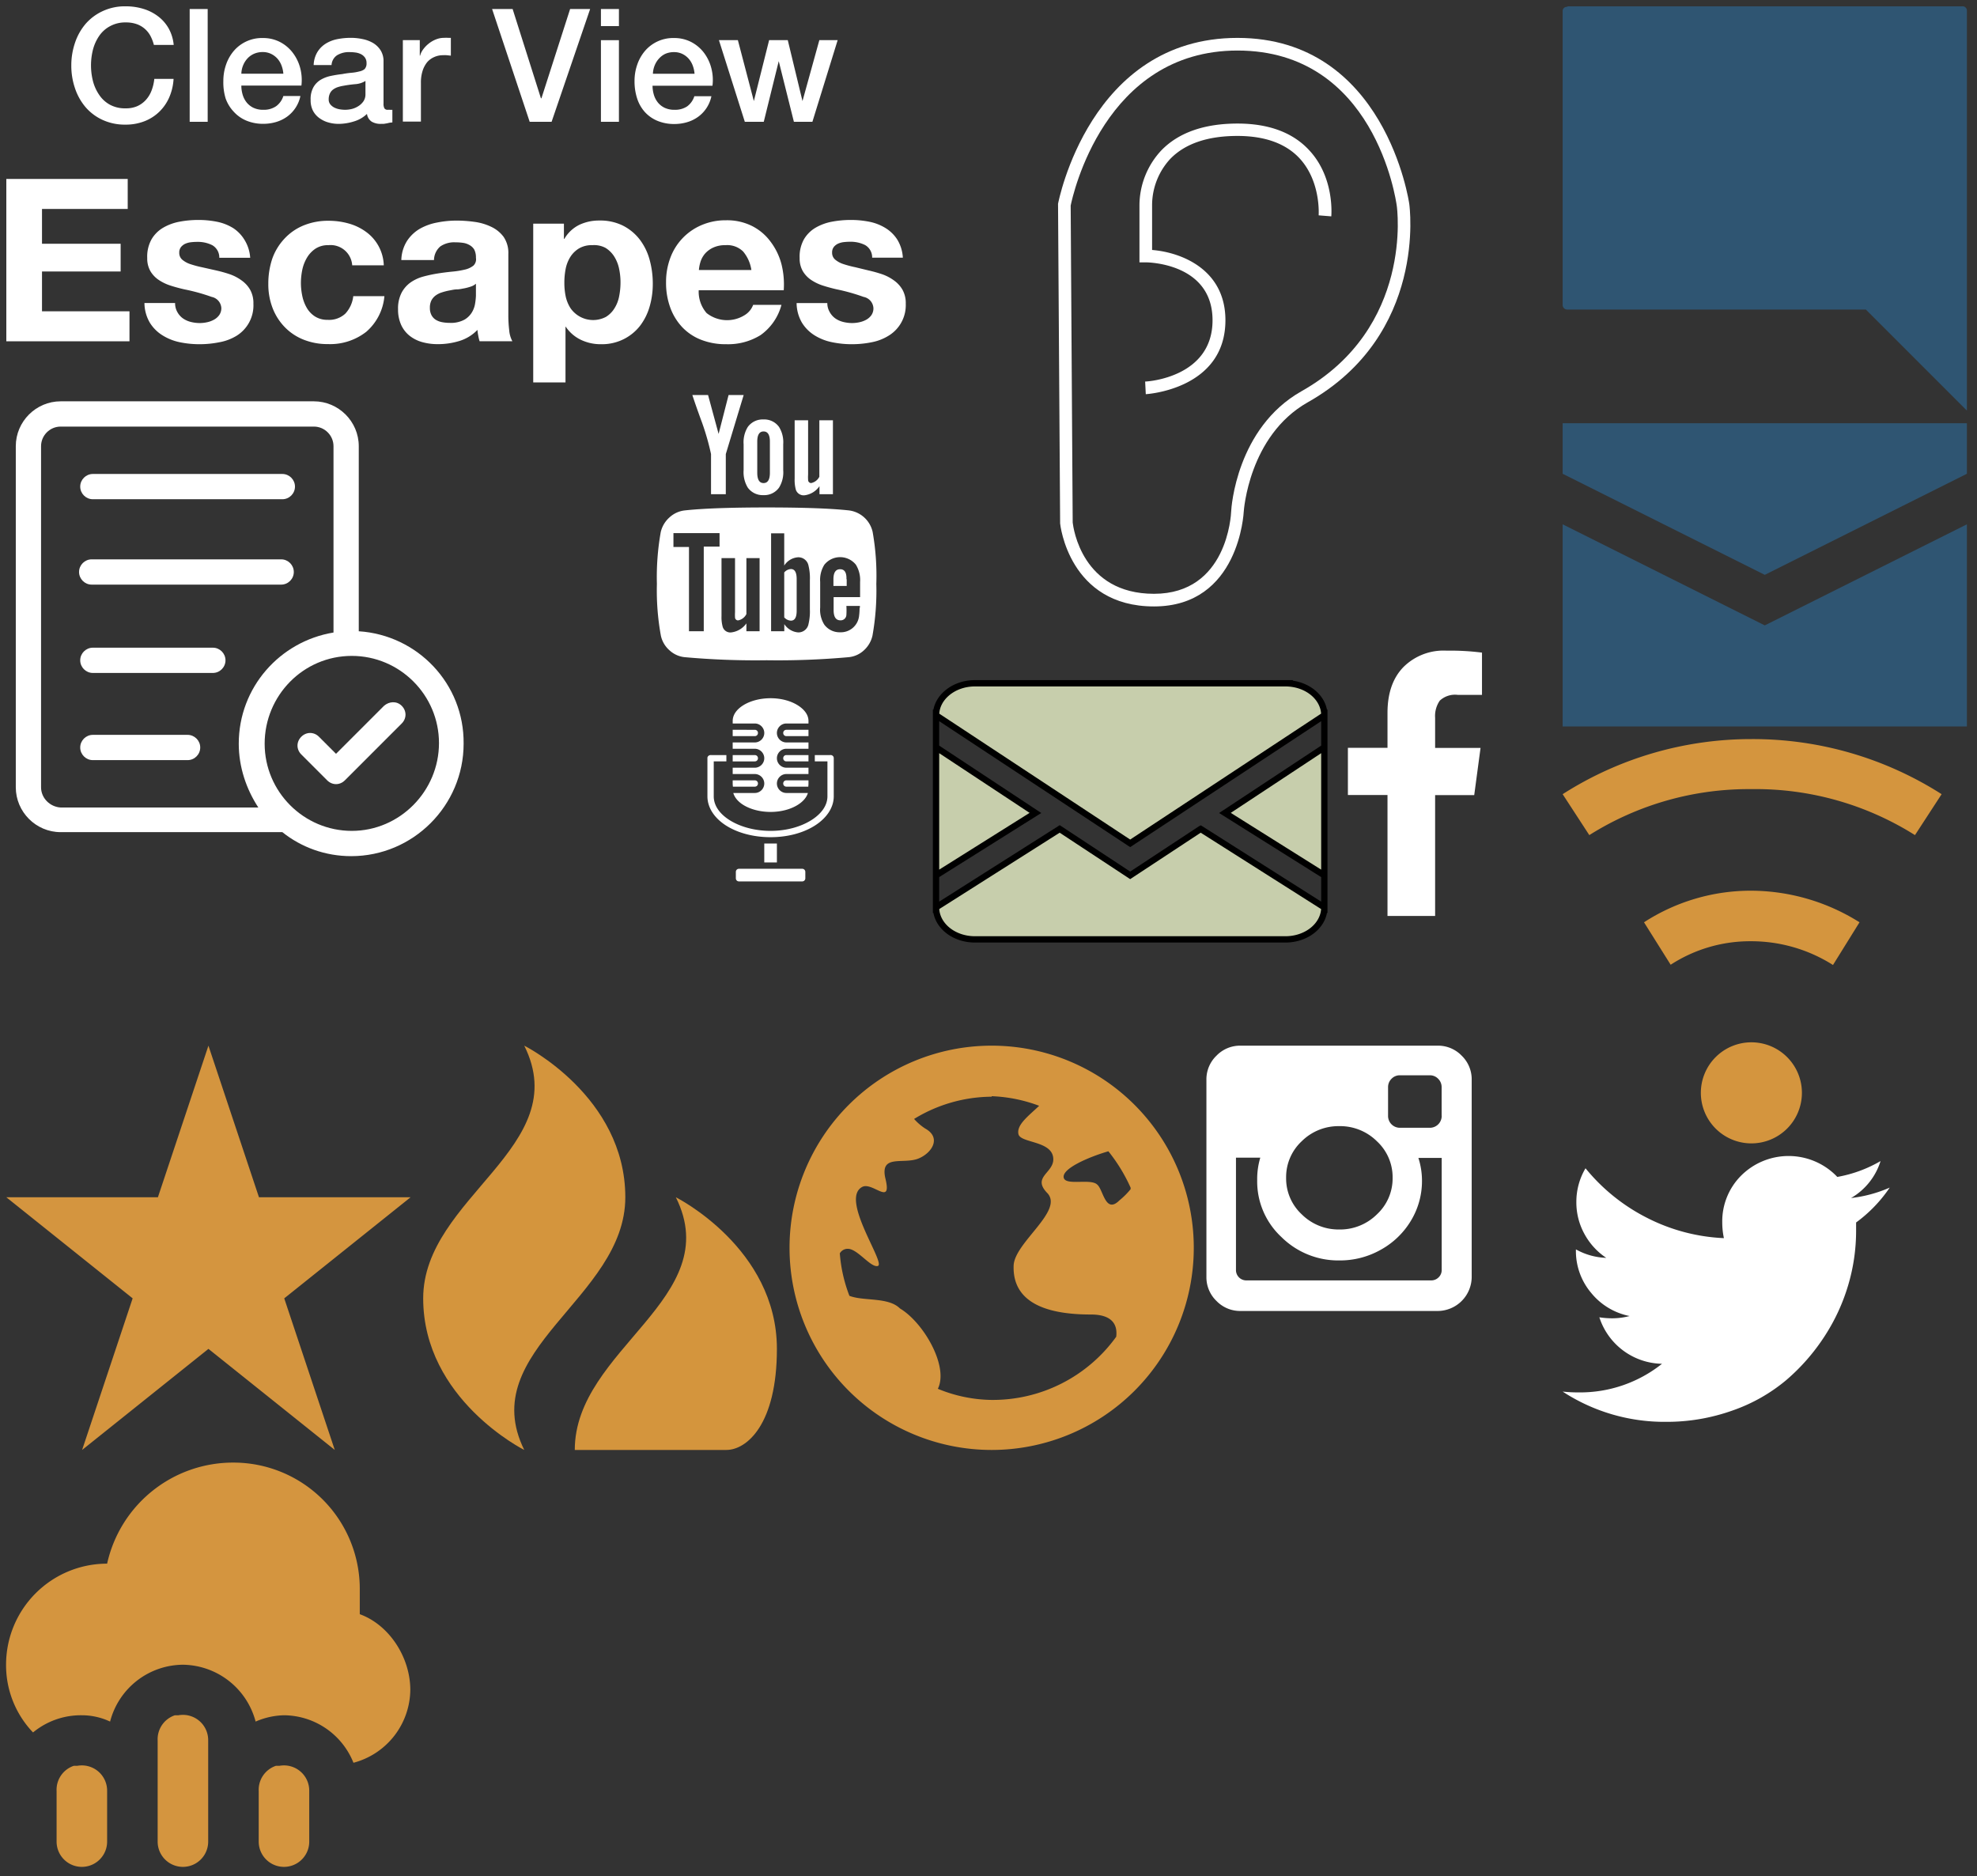 <?xml version="1.0" encoding="utf-8"?><svg width="313" height="297" viewBox="0 0 313 297" xmlns="http://www.w3.org/2000/svg" xmlns:xlink="http://www.w3.org/1999/xlink"><rect x="0" y="0" width="313" height="297" fill="#333333" stroke="none"/><svg width="38" height="38" viewBox="-1 -1 38 38" id="check" x="103" y="105.53" xmlns="http://www.w3.org/2000/svg"><path fill="none" d="M-1-1h38v38H-1z"/><g><path fill="#fff" d="M18 4c-1.713 0-3.267.445-4.343 1.125-1.076.68-1.656 1.544-1.656 2.469V8h3.5c.822 0 1.5.678 1.5 1.5s-.678 1.5-1.5 1.5H12v1h3.5c.822 0 1.5.678 1.5 1.5s-.678 1.5-1.5 1.5H12v1h3.5c.822 0 1.5.678 1.5 1.5s-.678 1.5-1.5 1.5h-3.406c.2.695.727 1.347 1.562 1.875 1.076.68 2.63 1.125 4.344 1.125 1.714 0 3.236-.445 4.312-1.125.836-.528 1.393-1.18 1.594-1.875h-3.406c-.823 0-1.5-.678-1.5-1.5s.677-1.5 1.5-1.5H24v-1h-3.5c-.823 0-1.5-.678-1.5-1.5s.677-1.5 1.5-1.5H24v-1h-3.5c-.823 0-1.5-.678-1.5-1.5S19.678 8 20.5 8H24v-.406c0-.925-.611-1.789-1.688-2.469C21.237 4.445 19.715 4 18.001 4zm-6 5v1h3.5c.286 0 .5-.214.5-.5 0-.286-.214-.5-.5-.5H12zm8.5 0c-.285 0-.5.214-.5.5 0 .286.215.5.5.5H24V9h-3.5zm-12 4c-.24 0-.459.17-.5.406-.001.01.002.021 0 .031v.031a.321.321 0 0 0 0 .062v6c0 1.866 1.186 3.518 3 4.657 1.815 1.138 4.285 1.812 7 1.812 2.716 0 5.155-.674 6.97-1.812 1.814-1.14 3.03-2.791 3.03-4.657V13.468c-.004-.305-.292-.519-.593-.469h-2.406v1h2v5.532c0 1.438-.943 2.764-2.563 3.78-1.62 1.017-3.89 1.688-6.437 1.688-2.548 0-4.85-.67-6.469-1.687-1.62-1.017-2.531-2.343-2.531-3.781v-5.532h2v-1H8.595c-.033-.01-.06 0-.094 0V13zm3.5 0v1h3.5c.286 0 .5-.214.5-.5 0-.286-.214-.5-.5-.5H12zm8.5 0c-.285 0-.5.214-.5.5 0 .286.215.5.5.5H24v-1h-3.5zM12 17v.594l.032.406H15.5c.285 0 .5-.214.5-.5 0-.286-.215-.5-.5-.5H12zm8.5 0c-.285 0-.5.214-.5.5 0 .286.215.5.5.5H23.97l.03-.406V17h-3.5zM17 27v3h2v-3h-2zm-4 4c-.285 0-.5.214-.5.5v1c0 .286.215.5.5.5h10c.286 0 .5-.214.5-.5v-1c0-.286-.214-.5-.5-.5H13z"/></g></svg><svg id="clear-view-escapes" data-name="Layer 1" width="144.4" height="61.53" viewBox="-1 -1 144.4 61.53" xmlns="http://www.w3.org/2000/svg"><defs><style>.bcls-1{fill:#fff}</style></defs><path class="bcls-1" d="M19.5 27.52v4.75H5.93v5.51h12.45v4.39H5.93v6.3h13.85v4.75H.28v-25.7H19.5zM27.36 48.59a3 3 0 0 0 .88 1 3.78 3.78 0 0 0 1.24.56 5.84 5.84 0 0 0 1.46.18 5.46 5.46 0 0 0 1.13-.13 3.86 3.86 0 0 0 1.08-.4 2.47 2.47 0 0 0 .85-.75 1.89 1.89 0 0 0 .32-1.13 1.91 1.91 0 0 0-1.53-1.73 30.59 30.59 0 0 0-4.3-1.19q-1.12-.25-2.18-.59a7.38 7.38 0 0 1-1.89-.9 4.35 4.35 0 0 1-1.33-1.4 4 4 0 0 1-.5-2.07 5.6 5.6 0 0 1 .7-3 5.16 5.16 0 0 1 1.85-1.82 8.13 8.13 0 0 1 2.59-.94 15.92 15.92 0 0 1 3-.27 14.79 14.79 0 0 1 2.93.29 7.77 7.77 0 0 1 2.54 1 5.83 5.83 0 0 1 1.8 1.88 6.11 6.11 0 0 1 .89 2.82H34a2.24 2.24 0 0 0-1.12-2 5.1 5.1 0 0 0-2.37-.52 8.77 8.77 0 0 0-.94.05 3.15 3.15 0 0 0-.92.23 1.91 1.91 0 0 0-.7.52 1.38 1.38 0 0 0-.29.92 1.4 1.4 0 0 0 .5 1.12 3.88 3.88 0 0 0 1.31.7 16.38 16.38 0 0 0 1.85.49l2.18.49a21.57 21.57 0 0 1 2.18.61 7.2 7.2 0 0 1 1.89 1 4.63 4.63 0 0 1 1.33 1.48 4.34 4.34 0 0 1 .5 2.18 5.65 5.65 0 0 1-2.66 5.07A7.9 7.9 0 0 1 34 53.37a15.9 15.9 0 0 1-3.11.31 15.36 15.36 0 0 1-3.17-.32A8.35 8.35 0 0 1 25 52.27a6.17 6.17 0 0 1-2-2 6.25 6.25 0 0 1-.85-3.11H27a2.8 2.8 0 0 0 .36 1.43zM51.27 38a3.59 3.59 0 0 0-2.05.56A4.45 4.45 0 0 0 47.87 40a6.23 6.23 0 0 0-.74 1.94 10.54 10.54 0 0 0-.21 2.06 10.11 10.11 0 0 0 .21 2 6.32 6.32 0 0 0 .7 1.89 4 4 0 0 0 1.31 1.39 3.61 3.61 0 0 0 2 .54 3.75 3.75 0 0 0 2.83-1 4.86 4.86 0 0 0 1.24-2.75h4.93a8.43 8.43 0 0 1-2.88 5.65 9.29 9.29 0 0 1-6.08 1.94 10.16 10.16 0 0 1-3.83-.7 8.49 8.49 0 0 1-3-2 8.92 8.92 0 0 1-1.91-3 10.42 10.42 0 0 1-.68-3.83 12.4 12.4 0 0 1 .63-4 9 9 0 0 1 1.9-3.13 8.49 8.49 0 0 1 3-2.1 10.15 10.15 0 0 1 4-.76 11.63 11.63 0 0 1 3.19.43 8.49 8.49 0 0 1 2.73 1.31 6.79 6.79 0 0 1 2.83 5.31h-5A3.43 3.43 0 0 0 51.27 38zM62.82 40.33a5.93 5.93 0 0 1 .9-3 6.13 6.13 0 0 1 2-1.91 8.83 8.83 0 0 1 2.75-1 15.71 15.71 0 0 1 3.08-.31 20.85 20.85 0 0 1 2.84.2 8.72 8.72 0 0 1 2.63.77A5.18 5.18 0 0 1 79 36.67a4.47 4.47 0 0 1 .76 2.72v9.68a19.49 19.49 0 0 0 .14 2.41 4.34 4.34 0 0 0 .5 1.73h-5.19a6.77 6.77 0 0 1-.21-.88 7.44 7.44 0 0 1-.13-.92A6.64 6.64 0 0 1 72 53.17a11.55 11.55 0 0 1-3.38.5 9.1 9.1 0 0 1-2.48-.32 5.68 5.68 0 0 1-2-1 4.69 4.69 0 0 1-1.35-1.73 5.84 5.84 0 0 1-.49-2.48 5.42 5.42 0 0 1 .56-2.61 4.66 4.66 0 0 1 1.44-1.64 6.44 6.44 0 0 1 2-.92 21.75 21.75 0 0 1 2.29-.49q1.15-.18 2.27-.29a13.74 13.74 0 0 0 2-.32 3.43 3.43 0 0 0 1.37-.63 1.38 1.38 0 0 0 .4-1.24 2.72 2.72 0 0 0-.27-1.31 2 2 0 0 0-.72-.69 2.86 2.86 0 0 0-1-.36 8.61 8.61 0 0 0-1.28-.09 3.88 3.88 0 0 0-2.37.65 2.89 2.89 0 0 0-1 2.16h-5.17zm11.8 3.78a2.28 2.28 0 0 1-.81.45 8.28 8.28 0 0 1-1 .27c-.41.07-.81.17-1.2.17s-.82.11-1.22.18a9.24 9.24 0 0 0-1.13.29 3.34 3.34 0 0 0-1 .49 2.3 2.3 0 0 0-.67.77 2.49 2.49 0 0 0-.25 1.19 2.4 2.4 0 0 0 .25 1.15 1.93 1.93 0 0 0 .68.74 2.9 2.9 0 0 0 1 .38 6.48 6.48 0 0 0 1.19.11 4.51 4.51 0 0 0 2.34-.5 3.36 3.36 0 0 0 1.22-1.21 3.87 3.87 0 0 0 .49-1.42 10.06 10.06 0 0 0 .12-1.17v-1.89zM88.56 34.6V37h.07A5.62 5.62 0 0 1 91 34.78a7.29 7.29 0 0 1 3.17-.68 8.07 8.07 0 0 1 3.78.83 7.82 7.82 0 0 1 2.63 2.2 9.31 9.31 0 0 1 1.55 3.19 14.19 14.19 0 0 1 .5 3.8 12.82 12.82 0 0 1-.5 3.6 9.18 9.18 0 0 1-1.53 3.06 7.58 7.58 0 0 1-2.6 2.11 7.69 7.69 0 0 1-3.58.79 7.23 7.23 0 0 1-3.18-.7 6 6 0 0 1-2.39-2.07h-.04v8.82H83.7V34.6h4.86zm6.64 14.76A4.09 4.09 0 0 0 96.56 48a5.43 5.43 0 0 0 .74-1.89 11.19 11.19 0 0 0 .22-2.2 10.32 10.32 0 0 0-.23-2.2 5.86 5.86 0 0 0-.77-1.92 4.33 4.33 0 0 0-1.39-1.37 3.87 3.87 0 0 0-2.08-.42 3.94 3.94 0 0 0-2.11.52 4.22 4.22 0 0 0-1.37 1.35 5.6 5.6 0 0 0-.74 1.91 11.3 11.3 0 0 0-.2 2.22 10.31 10.31 0 0 0 .23 2.2 5.69 5.69 0 0 0 .76 1.8 4.36 4.36 0 0 0 5.58 1.36zM111.15 48.75a5.24 5.24 0 0 0 6 .34 3.21 3.21 0 0 0 1.37-1.64H123a8.54 8.54 0 0 1-3.31 4.79 9.75 9.75 0 0 1-5.4 1.44 10.6 10.6 0 0 1-4-.7 8.22 8.22 0 0 1-3-2 9 9 0 0 1-1.89-3.09 11.34 11.34 0 0 1-.67-4 10.84 10.84 0 0 1 .68-3.89 9 9 0 0 1 4.95-5.18 9.63 9.63 0 0 1 3.87-.76 8.84 8.84 0 0 1 4.14.92 8.26 8.26 0 0 1 2.9 2.46A10.14 10.14 0 0 1 123 41a13.14 13.14 0 0 1 .36 4.14H109.9a5.16 5.16 0 0 0 1.25 3.61zm5.78-9.75a3.59 3.59 0 0 0-2.79-1 4.45 4.45 0 0 0-2 .41 3.89 3.89 0 0 0-1.3 1 3.77 3.77 0 0 0-.68 1.3 5.83 5.83 0 0 0-.23 1.22h8.31a5.91 5.91 0 0 0-1.31-2.93zM130.64 48.59a3 3 0 0 0 .88 1 3.78 3.78 0 0 0 1.24.56 5.83 5.83 0 0 0 1.46.18 5.46 5.46 0 0 0 1.13-.13 3.86 3.86 0 0 0 1.08-.4 2.47 2.47 0 0 0 .81-.72 1.89 1.89 0 0 0 .32-1.13 1.91 1.91 0 0 0-1.56-1.76 30.55 30.55 0 0 0-4.22-1.19q-1.11-.25-2.18-.59a7.39 7.39 0 0 1-1.89-.9 4.36 4.36 0 0 1-1.33-1.4 4 4 0 0 1-.5-2.07 5.6 5.6 0 0 1 .7-3 5.18 5.18 0 0 1 1.85-1.82 8.13 8.13 0 0 1 2.59-.94 15.91 15.91 0 0 1 3-.27 14.79 14.79 0 0 1 2.93.29 7.77 7.77 0 0 1 2.54 1 5.84 5.84 0 0 1 1.85 1.82 6.11 6.11 0 0 1 .88 2.86h-4.86a2.24 2.24 0 0 0-1.12-2 5.1 5.1 0 0 0-2.37-.52 8.77 8.77 0 0 0-.94.05 3.15 3.15 0 0 0-.92.23 1.9 1.9 0 0 0-.7.52 1.38 1.38 0 0 0-.29.92 1.4 1.4 0 0 0 .5 1.12 3.87 3.87 0 0 0 1.31.7 16.33 16.33 0 0 0 1.85.49l2.1.51a21.57 21.57 0 0 1 2.18.61 7.18 7.18 0 0 1 1.89 1 4.63 4.63 0 0 1 1.33 1.48 4.33 4.33 0 0 1 .5 2.18 5.65 5.65 0 0 1-2.68 5.04 7.89 7.89 0 0 1-2.72 1.06 15.9 15.9 0 0 1-3.11.31 15.35 15.35 0 0 1-3.17-.32 8.35 8.35 0 0 1-2.75-1.08 6.18 6.18 0 0 1-2-2 6.25 6.25 0 0 1-.85-3.11h4.86a2.8 2.8 0 0 0 .38 1.42zM23.64 6.29a6.36 6.36 0 0 0-.55-1.43 4 4 0 0 0-.9-1.12A4 4 0 0 0 20.9 3a5.11 5.11 0 0 0-1.71-.26 5 5 0 0 0-2.46.58A4.84 4.84 0 0 0 15 4.85a6.93 6.93 0 0 0-1 2.19 10.16 10.16 0 0 0 0 5 6.92 6.92 0 0 0 1 2.19 4.83 4.83 0 0 0 1.69 1.54 5 5 0 0 0 2.46.57A4.44 4.44 0 0 0 21 16a4.12 4.12 0 0 0 1.38-1 4.71 4.71 0 0 0 .9-1.49 7.13 7.13 0 0 0 .43-1.83h3.05a8.48 8.48 0 0 1-.69 2.93 7.17 7.17 0 0 1-1.59 2.29 7 7 0 0 1-2.35 1.49 8.14 8.14 0 0 1-3 .53 8.43 8.43 0 0 1-3.59-.74 7.88 7.88 0 0 1-2.69-2 9 9 0 0 1-1.69-3 11 11 0 0 1-.59-3.63 11 11 0 0 1 .59-3.6 9 9 0 0 1 1.69-3 8 8 0 0 1 2.69-2 8.29 8.29 0 0 1 3.65-.76A9.46 9.46 0 0 1 22 .6a7.31 7.31 0 0 1 2.34 1.2A6.23 6.23 0 0 1 26 3.72a6.66 6.66 0 0 1 .78 2.58h-3.14zM29.31.62h2.85v17.85h-2.85V.62zM37.49 12.74a5 5 0 0 0 .21 1.45 3.57 3.57 0 0 0 .64 1.23 3.06 3.06 0 0 0 1.08.84 3.54 3.54 0 0 0 1.55.31A3.42 3.42 0 0 0 43 16a3.17 3.17 0 0 0 1.14-1.61h2.7a5.36 5.36 0 0 1-2.1 3.26 5.71 5.71 0 0 1-1.74.85 7 7 0 0 1-2 .29 6.85 6.85 0 0 1-2.7-.5 5.58 5.58 0 0 1-2-1.4 5.93 5.93 0 0 1-1.3-2.12 8.74 8.74 0 0 1-.36-2.77 7.79 7.79 0 0 1 .44-2.61 6.68 6.68 0 0 1 1.25-2.18 5.86 5.86 0 0 1 4.56-2 5.8 5.8 0 0 1 2.74.64 6 6 0 0 1 2 1.69 6.84 6.84 0 0 1 1.17 2.39 7.42 7.42 0 0 1 .2 2.81h-9.5zm6.65-1.88a4.61 4.61 0 0 0-.29-1.3 3.47 3.47 0 0 0-.65-1.09 3.23 3.23 0 0 0-1-.75 3 3 0 0 0-1.31-.29 3.42 3.42 0 0 0-1.36.26 3.11 3.11 0 0 0-1.05.73 3.59 3.59 0 0 0-.7 1.09 3.78 3.78 0 0 0-.29 1.35h6.65zM60 15.59a1.51 1.51 0 0 0 .14.75.58.58 0 0 0 .54.23H61a1.85 1.85 0 0 0 .4 0v2l-.4.04-.49.11-.5.08h-.43a2.75 2.75 0 0 1-1.45-.35 1.74 1.74 0 0 1-.75-1.23 5 5 0 0 1-2.09 1.2 8.22 8.22 0 0 1-2.39.38 5.86 5.86 0 0 1-1.68-.24 4.38 4.38 0 0 1-1.41-.7 3.35 3.35 0 0 1-1-1.18 3.62 3.62 0 0 1-.35-1.68 3.84 3.84 0 0 1 .44-2 3.24 3.24 0 0 1 1.15-1.18 5.21 5.21 0 0 1 1.6-.61q.89-.19 1.79-.29a14.67 14.67 0 0 1 1.48-.21 6.86 6.86 0 0 0 1.24-.21 1.9 1.9 0 0 0 .84-.37 1.27 1.27 0 0 0 .31-.94 1.46 1.46 0 0 0-.26-.9 1.77 1.77 0 0 0-.65-.54 2.82 2.82 0 0 0-.86-.25 6.94 6.94 0 0 0-.9-.06 3.58 3.58 0 0 0-2 .5 2 2 0 0 0-.87 1.55h-2.83a4.29 4.29 0 0 1 .6-2.08 4.14 4.14 0 0 1 1.34-1.33 5.48 5.48 0 0 1 1.84-.7 10.94 10.94 0 0 1 2.1-.2 8.85 8.85 0 0 1 1.88.2 5.34 5.34 0 0 1 1.65.62 3.61 3.61 0 0 1 1.19 1.16A3.19 3.19 0 0 1 60 8.94v6.65zM57.14 12a3.45 3.45 0 0 1-1.6.51q-1 .09-1.9.26a6.12 6.12 0 0 0-.87.21 2.63 2.63 0 0 0-.75.38 1.65 1.65 0 0 0-.51.63 2.14 2.14 0 0 0-.19.94 1.19 1.19 0 0 0 .27.8 2 2 0 0 0 .66.51 3.08 3.08 0 0 0 .85.26 5.3 5.3 0 0 0 .84.07 4.6 4.6 0 0 0 1-.12A3.4 3.4 0 0 0 56 16a2.73 2.73 0 0 0 .81-.76 1.93 1.93 0 0 0 .33-1.14V12zM63.06 5.54h2.68V8h.05a2.88 2.88 0 0 1 .49-1 4.73 4.73 0 0 1 .88-.91 4.4 4.4 0 0 1 1.14-.66 3.41 3.41 0 0 1 1.28-.25 6.21 6.21 0 0 1 .69 0h.39V8L70 7.93a5.06 5.06 0 0 0-.61 0 3.28 3.28 0 0 0-1.36.29 3.13 3.13 0 0 0-1.09.78 4.16 4.16 0 0 0-.75 1.39 6 6 0 0 0-.27 1.9v6.15h-2.86V5.54zM77.19.62h3.25l4.48 14.13H85L89.54.62h3.17l-6.1 17.85h-3.47zM94.42.62h2.85v2.7h-2.85V.62zm0 4.93h2.85v12.92h-2.85V5.54zM102.59 12.74a5 5 0 0 0 .21 1.45 3.57 3.57 0 0 0 .64 1.23 3.06 3.06 0 0 0 1.08.84 3.54 3.54 0 0 0 1.55.31 3.42 3.42 0 0 0 2-.54 3.18 3.18 0 0 0 1.14-1.61h2.7a5.36 5.36 0 0 1-2.1 3.26 5.71 5.71 0 0 1-1.74.85 7 7 0 0 1-2 .29 6.85 6.85 0 0 1-2.7-.5 5.58 5.58 0 0 1-2-1.4 5.93 5.93 0 0 1-1.22-2.15 8.73 8.73 0 0 1-.41-2.77 7.77 7.77 0 0 1 .44-2.61 6.69 6.69 0 0 1 1.25-2.18 5.86 5.86 0 0 1 4.56-2 5.79 5.79 0 0 1 2.74.64 6 6 0 0 1 2 1.69 6.85 6.85 0 0 1 1.16 2.41 7.42 7.42 0 0 1 .19 2.81h-9.5zm6.65-1.88a4.6 4.6 0 0 0-.29-1.3 3.48 3.48 0 0 0-.65-1.09 3.22 3.22 0 0 0-1-.75 3 3 0 0 0-1.3-.28 3.43 3.43 0 0 0-1.36.26 3.12 3.12 0 0 0-1 .73 3.6 3.6 0 0 0-.7 1.09 3.8 3.8 0 0 0-.29 1.35h6.65zM113.1 5.54h3l2.53 9.65 2.42-9.65H124l2.33 9.65L129 5.54h2.9l-4 12.93h-2.93l-2.4-9.6-2.37 9.6h-3z" transform="translate(-.28 -.19)"/></svg><svg id="comment" data-name="Layer 1" width="66" height="66" viewBox="-1 -1 66 66" x="246.4" xmlns="http://www.w3.org/2000/svg"><defs><style>.ccls-1{fill:#2f5572}</style></defs><path class="ccls-1" d="M.72.08A.67.67 0 0 0 0 .8v46.48a.72.72 0 0 0 .72.72H48l16 16V.72a.67.67 0 0 0-.72-.72H.8z"/></svg><svg width="102" height="102" viewBox="-1 -1 102 102" id="ear" x="144.4" xmlns="http://www.w3.org/2000/svg"><path fill="none" d="M-1-1h582v402H-1z"/><g><path fill="#fff" d="M37.3 95c-13.48 0-14.85-13-14.86-13.14v-.09l-.33-50.42v-.09C22.17 31 27.11 5 50.52 5s27.17 26.05 27.2 26.31S80.62 52 61.62 62.7C52.28 68 51.52 79.92 51.51 80s-.68 15-14.21 15zM24.43 81.72C24.53 82.57 25.9 93 37.3 93c11.62 0 12.2-12.52 12.22-13.06s.84-13.18 11.12-19c17.81-10.03 15.13-29.15 15.1-29.34C75.6 30.57 72.2 7 50.52 7 29.41 7 24.43 30 24.11 31.54l.32 50.18z"/><path fill="#fff" d="M36 61.4l-.1-2c.44 0 10.67-.68 10.67-9.7S36.41 40.53 36 40.53h-1v-9.08a12.78 12.78 0 0 1 3.45-8.63c2.72-2.82 6.79-4.26 12.08-4.26 4.94 0 8.76 1.42 11.35 4.23 4 4.29 3.51 10.21 3.49 10.46l-2-.16c0-.05.38-5.32-3-9-2.19-2.37-5.51-3.57-9.86-3.57-4.73 0-8.31 1.23-10.64 3.64A10.83 10.83 0 0 0 37 31.41v7.16c4.51.36 11.61 3 11.61 11.13C48.6 60.63 36.16 61.39 36 61.4z"/></g></svg><svg width="68" height="52" viewBox="-1 -1 68 52" id="envelope" x="144.4" y="102" xmlns="http://www.w3.org/2000/svg"><path fill="none" d="M-1-1h68v52H-1z"/><g><path fill="#c7ceac" stroke="null" d="M58.122 5.165a6.148 5.068 0 0 1 6.148 5.067v30.406a6.148 5.068 0 0 1-6.148 5.068H8.94a6.148 5.068 0 0 1-6.148-5.068V10.232c0-2.787 2.767-5.067 6.148-5.067h49.182zM44.69 28.222l19.58 12.416V35.57L48.533 25.69 64.27 15.3v-5.068L33.53 30.502 2.792 10.233V15.3l15.739 10.389L2.792 35.57v5.068l19.581-12.416 11.158 7.348 11.158-7.348z"/></g></svg><svg id="facebook" data-name="Layer 1" width="23.23" height="44.01" viewBox="-1 -1 23.23 44.01" x="212.4" y="102" xmlns="http://www.w3.org/2000/svg"><defs><style>.fcls-1{fill:#fff}</style></defs><path class="fcls-1" d="M21.23.31V7H17.4a3.55 3.55 0 0 0-2.85.91 4.26 4.26 0 0 0-.74 2.72v4.77H21l-1 7.47h-6.19V42H6.27V22.85H0v-7.47h6.27V9.85q0-4.69 2.55-7.28A9 9 0 0 1 15.63 0a39.57 39.57 0 0 1 5.6.31z"/></svg><svg id="fire" data-name="Layer 1" width="58" height="66" viewBox="-1 -1 58 66" x="66" y="164.53" xmlns="http://www.w3.org/2000/svg"><defs><style>.gcls-1{fill:#d4953d}</style></defs><path class="gcls-1" d="M16 0C24 16 0 24 0 40s16 24 16 24C8.16 48.16 32 40 32 24S16 0 16 0zm24 24c8 16-16 24-16 40h24c3.2 0 8-4 8-16 0-16-16-24-16-24z"/></svg><svg id="globe" data-name="Layer 1" width="66" height="66" viewBox="-1 -1 66 66" x="124" y="164.53" xmlns="http://www.w3.org/2000/svg"><defs><style>.hcls-1{fill:#d4953f}</style></defs><path class="hcls-1" d="M32 0a32 32 0 1 0 32 32A32 32 0 0 0 32 0zm0 8a23.75 23.75 0 0 1 7.52 1.52c-1.68 1.6-3.6 3-3.28 4.48s5.52 1 5.52 4c0 2.16-3.36 2.8-1 5.28 2.8 2.8-5.12 7.84-5.28 11.52-.24 6.64 6.72 7.76 12.24 7.76 3.36 0 4.24 1.6 4 3.52a24.07 24.07 0 0 1-19.76 10 22.94 22.94 0 0 1-8.48-1.76c1.76-3.52-2.24-10.48-6-12.72-1.84-1.84-5.76-1.12-8-2a23.49 23.49 0 0 1-1.52-6.72 1.42 1.42 0 0 1 1.28-.72c1.52 0 3.6 3 4.72 2.72 1.4-.32-5.96-10.48-2.52-12.48 1.6-1 4.8 3.12 3.76-1.28-1-4.08 2.88-2.24 5.28-3.28 2.08-.88 3.6-3.28 1-4.72a8.55 8.55 0 0 1-1.76-1.52A23.75 23.75 0 0 1 32 8.08V8zm18.48 8.72A26.46 26.46 0 0 1 54 22.48v.24a11.78 11.78 0 0 1-1.76 1.76C50 26.72 49.68 22.8 48.72 22c-1-1-4.8.16-5.28-1-.56-1.48 4-3.4 7.04-4.28z"/></svg><svg id="instagram" data-name="Layer 1" width="44.01" height="44.01" viewBox="-1 -1 44.01 44.01" x="190" y="164.53" xmlns="http://www.w3.org/2000/svg"><defs><style>.icls-1{fill:#fff}</style></defs><path class="icls-1" d="M37.25 35.49V17.77h-3.69a11.77 11.77 0 0 1 .57 3.58 12.12 12.12 0 0 1-1.75 6.36 12.76 12.76 0 0 1-4.76 4.59 13.13 13.13 0 0 1-6.56 1.7 12.78 12.78 0 0 1-9.19-3.71 12 12 0 0 1-3.83-9 11.77 11.77 0 0 1 .49-3.56H4.68v17.76a1.63 1.63 0 0 0 1.6 1.67h29.3a1.63 1.63 0 0 0 1.17-.47 1.59 1.59 0 0 0 .5-1.2zm-7.77-14.57A7.75 7.75 0 0 0 27 15.14a8.28 8.28 0 0 0-6-2.4 8.25 8.25 0 0 0-5.91 2.39 7.75 7.75 0 0 0-2.47 5.78 7.75 7.75 0 0 0 2.47 5.79A8.25 8.25 0 0 0 21 29.1a8.28 8.28 0 0 0 6-2.4 7.75 7.75 0 0 0 2.48-5.78zm7.76-9.84V6.56a1.84 1.84 0 0 0-.54-1.31 1.8 1.8 0 0 0-1.31-.56h-4.78a1.8 1.8 0 0 0-1.31.56 1.84 1.84 0 0 0-.54 1.31v4.52A1.87 1.87 0 0 0 30.6 13h4.8a1.87 1.87 0 0 0 1.85-1.89zM42 5.39v31.23A5.41 5.41 0 0 1 36.62 42H5.39a5.19 5.19 0 0 1-3.8-1.59A5.19 5.19 0 0 1 0 36.62V5.39a5.19 5.19 0 0 1 1.59-3.8A5.19 5.19 0 0 1 5.39 0h31.23a5.19 5.19 0 0 1 3.8 1.59A5.19 5.19 0 0 1 42 5.39z"/></svg><svg id="mail" data-name="Layer 1" width="66" height="50" viewBox="-1 -1 66 50" x="246.4" y="66" xmlns="http://www.w3.org/2000/svg"><defs><style>.jcls-1{fill:#2f5572}</style></defs><path class="jcls-1" d="M0 0v8l32 16L64 8V0H0zm0 16v32h64V16L32 32z"/></svg><svg width="103" height="103" viewBox="-1 -1 103 103" id="mic" y="61.53" xmlns="http://www.w3.org/2000/svg"><path fill="none" d="M-1-1h103v103H-1z"/><g><path fill="#fff" d="M13.7 16.5h30c1.1 0 2-.9 2-2s-.9-2-2-2h-30c-1.1 0-2 .9-2 2s.9 2 2 2zM13.516 30.016h30c1.1 0 2-.9 2-2s-.9-2-2-2h-30c-1.1 0-2 .9-2 2s.9 2 2 2zM32.7 40h-19c-1.1 0-2 .9-2 2s.9 2 2 2h19c1.1 0 2-.9 2-2s-.9-2-2-2zM28.7 53.8h-15c-1.1 0-2 .9-2 2s.9 2 2 2h15c1.1 0 2-.9 2-2s-.9-2-2-2z" class="kst0"/><path fill="#fff" d="M55.8 37.4V8.1c0-3.9-3.2-7.1-7.1-7.1H8.6C4.7 1 1.5 4.2 1.5 8.1v54c0 3.9 3.2 7.1 7.1 7.1h35.1c3 2.4 6.8 3.8 10.9 3.8 9.8 0 17.8-8 17.8-17.8.1-9.5-7.3-17.2-16.6-17.8zM5.5 62.1v-54C5.5 6.4 6.9 5 8.6 5h40.1c1.7 0 3.1 1.4 3.1 3.1v29.5c-8.5 1.4-15 8.7-15 17.6 0 3.7 1.2 7.2 3.1 10.1H8.6c-1.7-.1-3.1-1.5-3.1-3.2zM54.7 69c-7.6 0-13.8-6.2-13.8-13.8S47 41.3 54.7 41.3c7.6 0 13.8 6.2 13.8 13.8S62.3 69 54.7 69z" class="kst0"/><path fill="#fff" d="M59.8 49.2l-7.6 7.6-2.7-2.7c-.8-.8-2-.8-2.8 0s-.8 2 0 2.8l4.1 4.1c.4.4.9.6 1.4.6s1-.2 1.4-.6l9-9c.8-.8.8-2 0-2.8s-2-.7-2.8 0z" class="kst0"/></g></svg><svg id="rain" data-name="Layer 1" width="66" height="66" viewBox="-1 -1 66 66" y="230.53" xmlns="http://www.w3.org/2000/svg"><defs><style>.lcls-1{fill:#d4953f}</style></defs><path class="lcls-1" d="M36 0a20.42 20.42 0 0 0-20 16A16 16 0 0 0 0 32a15.4 15.4 0 0 0 4.27 10.72A11.88 11.88 0 0 1 12 40a10.51 10.51 0 0 1 4.47 1A12 12 0 0 1 28 32a12.06 12.06 0 0 1 11.51 9A11.84 11.84 0 0 1 44 40a11.94 11.94 0 0 1 11 7.52A12.07 12.07 0 0 0 64 36c0-5.2-3.36-10.32-8-12v-4A20 20 0 0 0 36 0zm-9.27 40A4 4 0 0 0 24 44v16a4 4 0 1 0 8 0V44a4 4 0 0 0-4.71-4h-.56zm-16 8A4 4 0 0 0 8 52v8a4 4 0 1 0 8 0v-8a4 4 0 0 0-4.71-4h-.54zm32 0A4 4 0 0 0 40 52v8a4 4 0 1 0 8 0v-8a4 4 0 0 0-4.71-4h-.58z" transform="translate(-.04)"/></svg><svg id="star" data-name="Layer 1" width="66" height="66" viewBox="-1 -1 66 66" y="164.53" xmlns="http://www.w3.org/2000/svg"><defs><style>.mcls-1{fill:#d4953f}</style></defs><path class="mcls-1" d="M32 0l-8 24H0l20 16-8 24 20-16 20 16-8-24 20-16H40z"/></svg><svg id="twitter" data-name="Layer 1" width="53.78" height="44.06" viewBox="-1 -1 53.78 44.06" x="246.4" y="182" xmlns="http://www.w3.org/2000/svg"><defs><style>.ncls-1{fill:#fff}</style></defs><path class="ncls-1" d="M51.78 5a22.23 22.23 0 0 1-5.32 5.52v1.38a30.15 30.15 0 0 1-1.25 8.53 30.81 30.81 0 0 1-3.76 8.13 32.1 32.1 0 0 1-6.06 6.92 27 27 0 0 1-8.48 4.8 31 31 0 0 1-10.62 1.8A29.47 29.47 0 0 1 0 37.29a22.71 22.71 0 0 0 2.56.13 20.78 20.78 0 0 0 13.17-4.53 10.63 10.63 0 0 1-9.92-7.36 13.45 13.45 0 0 0 2 .16 11 11 0 0 0 2.79-.36 10.44 10.44 0 0 1-6.09-3.67 10.25 10.25 0 0 1-2.41-6.75v-.13a10.52 10.52 0 0 0 4.8 1.34 10.6 10.6 0 0 1-3.45-3.78 10.34 10.34 0 0 1-1.28-5.07 10.4 10.4 0 0 1 1.45-5.33 30.08 30.08 0 0 0 9.71 7.83A29.57 29.57 0 0 0 25.53 13a11.79 11.79 0 0 1-.26-2.43 10.23 10.23 0 0 1 3-7.48 10.64 10.64 0 0 1 15 0l.21.22A20.81 20.81 0 0 0 50.33.8a10.3 10.3 0 0 1-4.67 5.85A21.14 21.14 0 0 0 51.78 5z"/></svg><svg id="wifi" data-name="Layer 1" width="62" height="66" viewBox="-1 -1 62 66" x="246.4" y="116" xmlns="http://www.w3.org/2000/svg"><defs><style>.ocls-1{fill:#d4953e}</style></defs><path class="ocls-1" d="M29.88 0A55.39 55.39 0 0 0 0 8.72l4.22 6.48a47.32 47.32 0 0 1 25.66-7.28 47.31 47.31 0 0 1 25.9 7.28L60 8.72A55.53 55.53 0 0 0 29.88 0zm0 24a31.08 31.08 0 0 0-17 5l4.22 6.72A23.09 23.09 0 0 1 29.8 32a24.17 24.17 0 0 1 13 3.76L47 29a32.37 32.37 0 0 0-17.2-5h.07zm0 24a8 8 0 1 0 8 8 8 8 0 0 0-8-8z"/></svg><svg id="youtube" data-name="Layer 1" width="36.75" height="44" viewBox="-1 -1 36.75 44" x="103" y="61.53" xmlns="http://www.w3.org/2000/svg"><defs><style>.pcls-1{fill:#fff}</style></defs><path class="pcls-1" d="M22.13 29.15v5q0 1.57-.91 1.57a1.5 1.5 0 0 1-1.06-.52v-7.11a1.5 1.5 0 0 1 1.06-.54q.91 0 .91 1.6zm7.92 0v1.08h-2.1v-1.06q0-1.59 1.06-1.59t1 1.59zM7.42 24h2.5v-2.14h-7.3v2.2h2.46V37.4h2.34V24zm6.75 13.4h2.09V25.82h-2.09v8.86a1.86 1.86 0 0 1-1.31 1 .48.48 0 0 1-.49-.47 6.52 6.52 0 0 1 0-.82v-8.57h-2.14V35a5.79 5.79 0 0 0 .19 1.71 1.26 1.26 0 0 0 1.36.87 3.43 3.43 0 0 0 2.39-1.43v1.25zm10.05-3.47v-4.6A8.33 8.33 0 0 0 24 27a1.63 1.63 0 0 0-1.67-1.31A2.82 2.82 0 0 0 20.16 27v-5.1h-2.08v15.5h2.09v-1.13a2.91 2.91 0 0 0 2.18 1.31A1.62 1.62 0 0 0 24 36.27a8.61 8.61 0 0 0 .22-2.35zm7.92-.24v-.3H30a11.6 11.6 0 0 1 0 1.43.9.9 0 0 1-.94.85q-1.08 0-1.08-1.61V32h4.19v-2.41a4.65 4.65 0 0 0-.66-2.72 3.2 3.2 0 0 0-5 0 4.52 4.52 0 0 0-.66 2.72v4.05a4.4 4.4 0 0 0 .66 2.72 3 3 0 0 0 2.49 1.2 2.9 2.9 0 0 0 3-2.51 10.31 10.31 0 0 0 .09-1.36zM17.89 12.3V7.38q0-1.61-1-1.61t-1 1.61v4.92q0 1.64 1 1.64t1-1.64zm16.85 17.6a40.6 40.6 0 0 1-.61 8.2 4.45 4.45 0 0 1-1.36 2.32 4.1 4.1 0 0 1-2.39 1.08 125.31 125.31 0 0 1-13 .49 125.31 125.31 0 0 1-13-.49A4.15 4.15 0 0 1 2 40.42 4.28 4.28 0 0 1 .63 38.1 39.76 39.76 0 0 1 0 29.9a40.6 40.6 0 0 1 .61-8.2A4.45 4.45 0 0 1 2 19.37a4.25 4.25 0 0 1 2.41-1.1q4.29-.47 13-.47t13 .47a4.4 4.4 0 0 1 3.75 3.42 39.76 39.76 0 0 1 .58 8.21zM11.35 0h2.39l-2.83 9.35v6.35H8.57V9.35a39.68 39.68 0 0 0-1.43-5Q6.27 2 5.61 0H8.1l1.67 6.16zM20 7.8v4.1a4.59 4.59 0 0 1-.66 2.76 2.88 2.88 0 0 1-2.49 1.19 2.9 2.9 0 0 1-2.46-1.19 4.68 4.68 0 0 1-.66-2.76V7.8a4.59 4.59 0 0 1 .66-2.74 2.9 2.9 0 0 1 2.46-1.19 2.88 2.88 0 0 1 2.49 1.19A4.59 4.59 0 0 1 20 7.8zM27.87 4v11.7h-2.13v-1.27a3.37 3.37 0 0 1-2.41 1.45A1.31 1.31 0 0 1 22 15a6 6 0 0 1-.19-1.76V4h2.13v8.6a6.14 6.14 0 0 0 0 .82.49.49 0 0 0 .47.52 1.87 1.87 0 0 0 1.31-1V4h2.16z"/></svg></svg>
